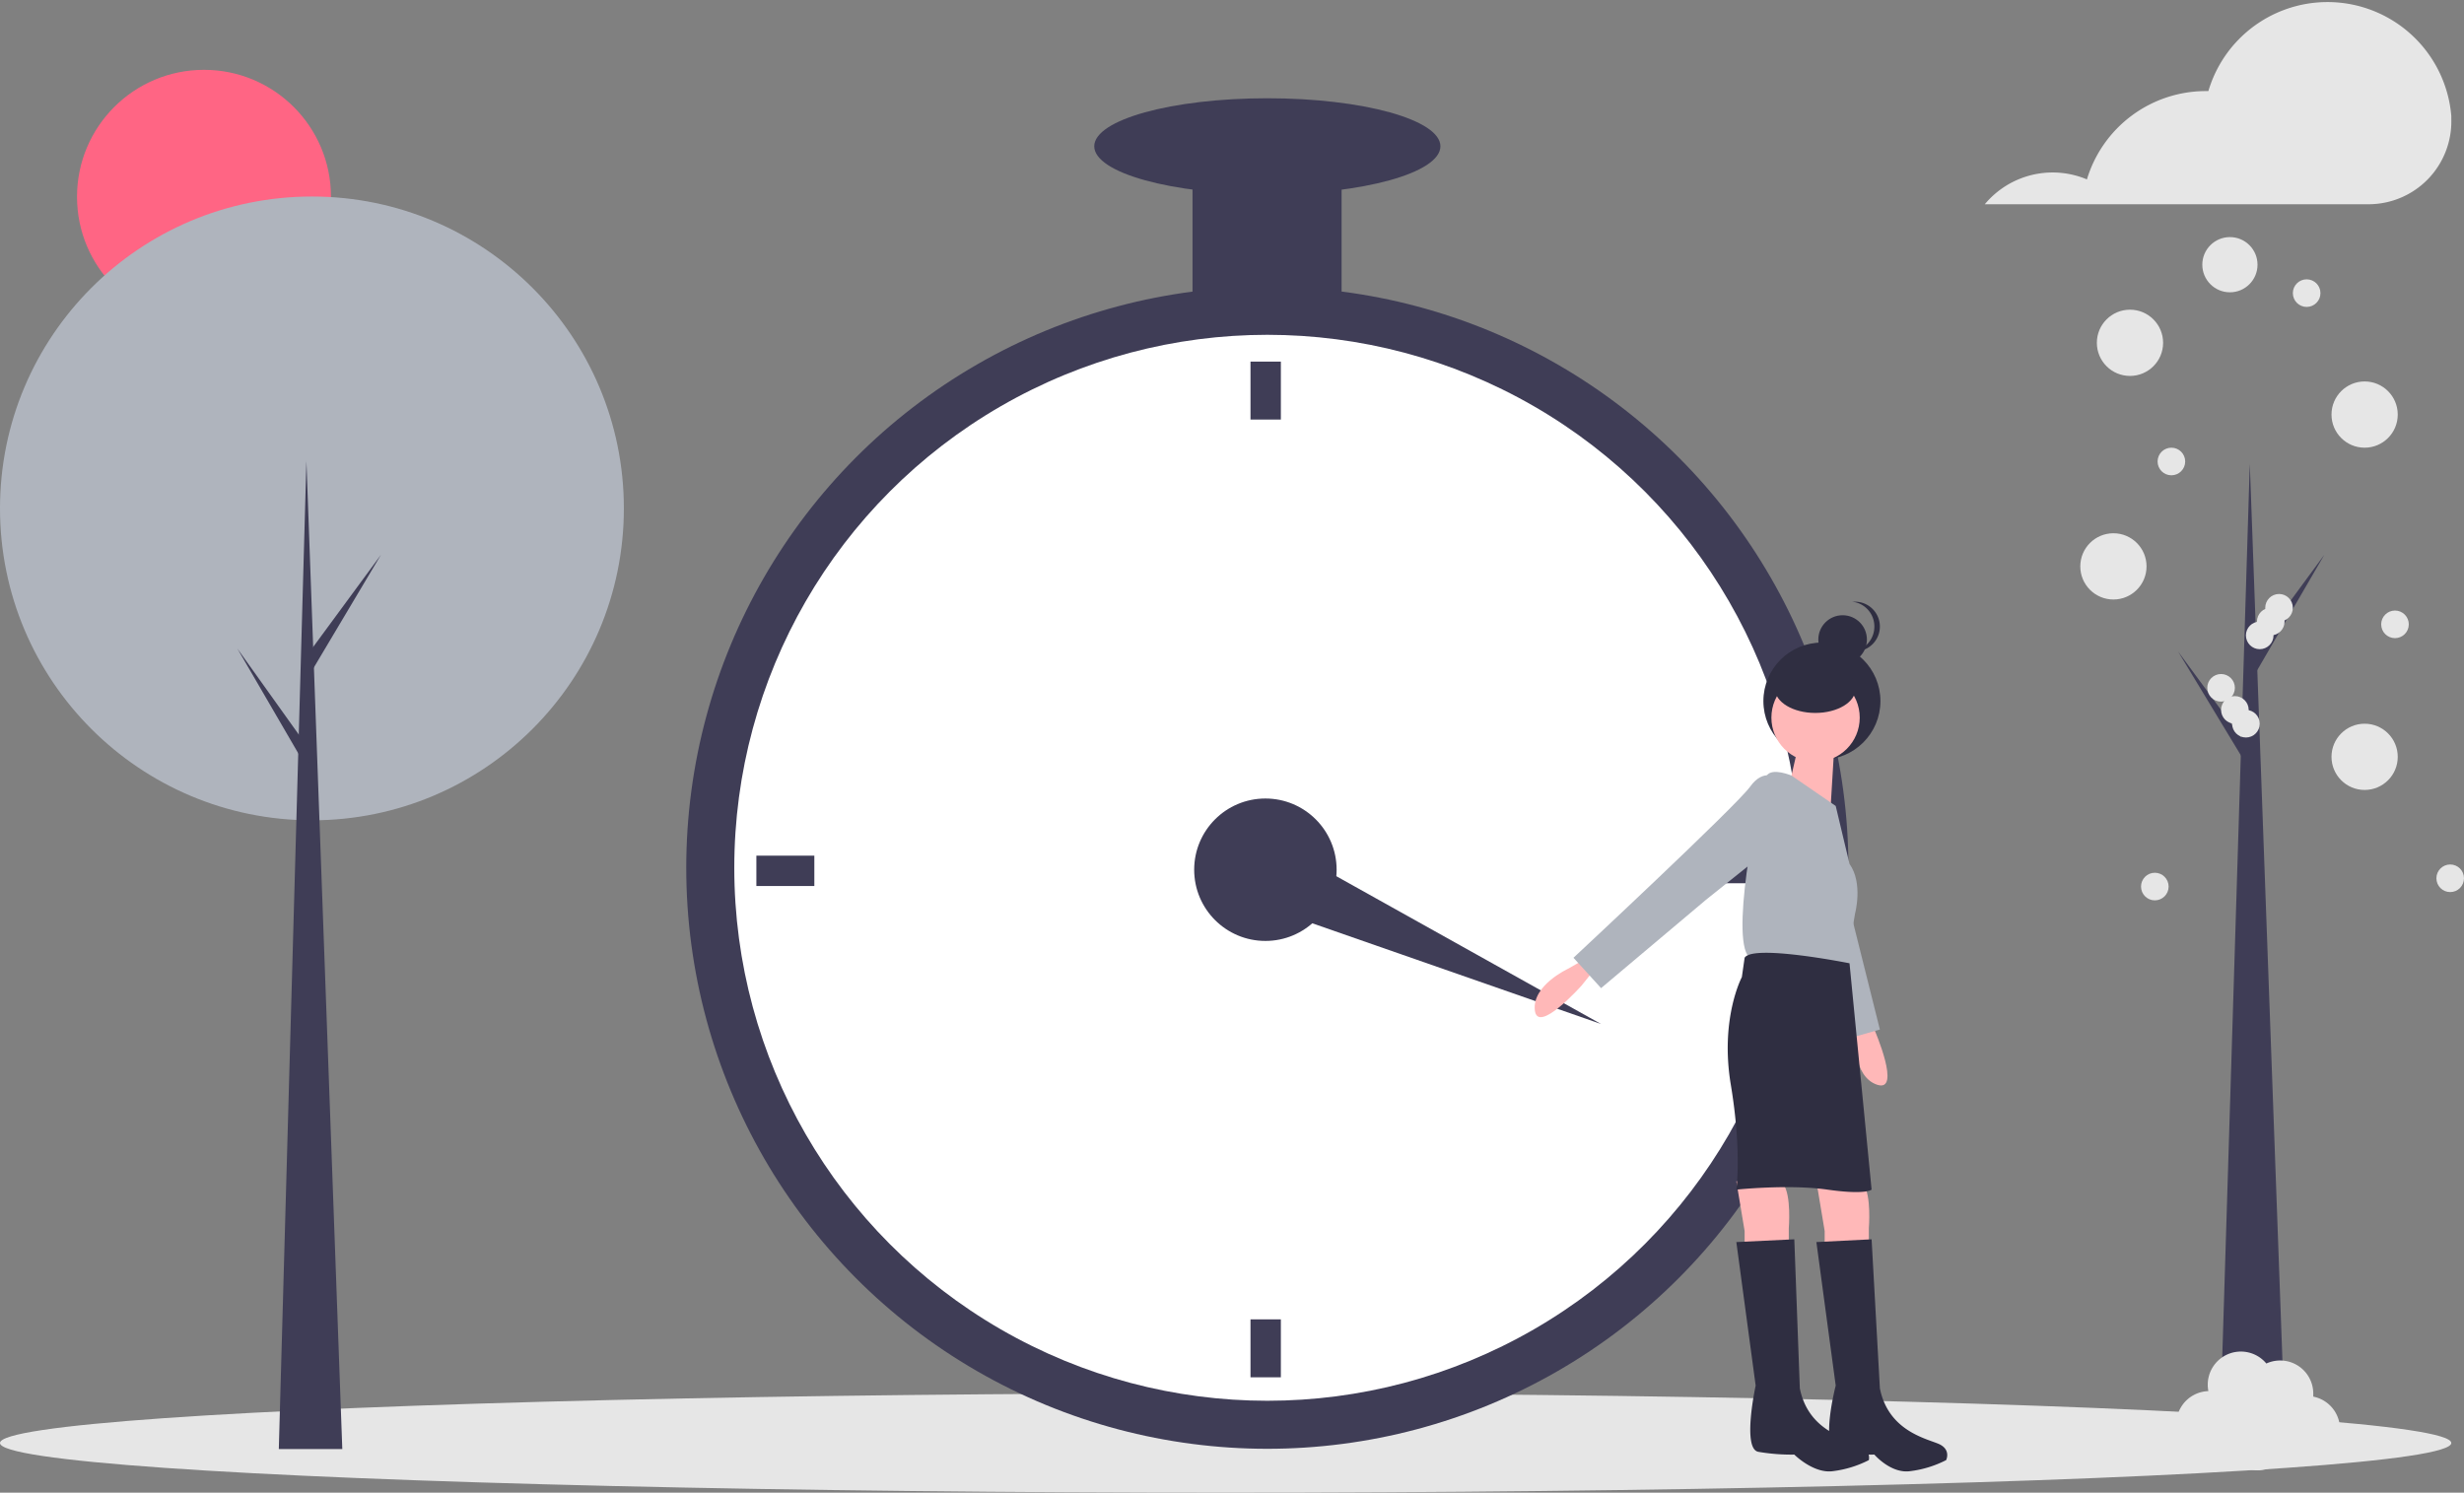 <svg xmlns="http://www.w3.org/2000/svg" data-name="Layer 1" viewBox="0 0 892.6 540.8"><rect x="0" y="0" width="892.6" height="540.8" fill="#808080" stroke="none"/><circle cx="73.9" cy="71.3" r="46" fill="#ff6584"/><ellipse cx="444" cy="522.8" fill="#e6e6e6" rx="444" ry="18"/><circle cx="113" cy="184.2" r="113" fill="#afb4bd"/><path fill="#3f3d56" d="M124 525h-23l10-358 13 358z"/><path fill="#3f3d56" d="m113 235 25-34-25 42-3-4 3-4zM111 270l-25-35 25 43 3-5-3-3zM828 525h-24l11-357 13 357z"/><path fill="#3f3d56" d="m817 235 25-34-25 43-3-5 3-4zM814 270l-25-34 26 43 2-5-3-4z"/><circle cx="459.1" cy="314.4" r="210.5" fill="#3f3d56"/><circle cx="459.1" cy="314.4" r="193.1" fill="#fff"/><circle cx="458.4" cy="315.1" r="25.8" fill="#3f3d56"/><path fill="#3f3d56" d="M453 131h11v21h-11zM453 478h11v21h-11zM295 310v11h-21v-11zM643 309v11h-21v-11zM451 326l9-22 120 67-129-45zM432 53h54v63h-54z"/><ellipse cx="459.1" cy="53" fill="#3f3d56" rx="62.7" ry="17.4"/><path fill="#ffb8b8" d="m577 352-4 5s-16 18-17 9 12-15 12-15l7-4ZM676 368l3 5s10 23 1 20-8-18-8-18l-1-8Z"/><circle cx="660" cy="254" r="21.2" fill="#2f2e41"/><path fill="#ffb8b8" d="m658 428 3 18v6h16v-7s1-12-2-16-17-1-17-1ZM629 428l3 18v6h16v-7s1-12-2-16-17-1-17-1Z"/><path fill="#afb4bd" d="M640 283s-6 3-2 10 29 84 29 84l14-4-12-48-7-31Z"/><circle cx="657.7" cy="260" r="16" fill="#ffb8b8"/><path fill="#ffb8b8" d="m665 262-2 33-15-10s5-20 4-21Z"/><path fill="#afb4bd" d="m665 292-16-11s-7-3-9 0-13 55-7 65c0 0 30 6 36 3l3-18s3-11-2-18Z"/><path fill="#afb4bd" d="M644 282s-5-4-10 3-64 62-64 62l10 11 38-32 25-20Z"/><path fill="#2f2e41" d="M670 349s-35-7-38-2l-1 7s-8 15-4 39 2 38 2 38 19-2 33 0 16 0 16 0ZM678 449l-20 1 7 52s-6 23 1 24a71 71 0 0 0 13 1s6 7 13 6a39 39 0 0 0 13-4s2-4-3-6-18-5-21-20Z"/><path fill="#2f2e41" d="m650 449-21 1 7 52s-5 23 1 24a71 71 0 0 0 13 1s7 7 14 6a39 39 0 0 0 13-4s1-4-4-6-18-5-21-20Z"/><circle cx="667.5" cy="231.7" r="8.8" fill="#2f2e41"/><path fill="#2f2e41" d="M679 227a9 9 0 0 0-8-9 9 9 0 0 1 1 0 9 9 0 0 1 0 18 9 9 0 0 1-1 0 9 9 0 0 0 8-9Z"/><ellipse cx="657.6" cy="249.5" fill="#2f2e41" rx="14.6" ry="8.8"/><path fill="#e6e6e6" d="M888 42a45 45 0 0 0-88-9h-1a45 45 0 0 0-43 32 32 32 0 0 0-37 9h139a30 30 0 0 0 30-31v-1Z"/><circle cx="771.6" cy="124.2" r="12" fill="#e6e6e6"/><circle cx="807.8" cy="95.9" r="10" fill="#e6e6e6"/><circle cx="856.6" cy="150.2" r="12" fill="#e6e6e6"/><circle cx="765.6" cy="205.2" r="12" fill="#e6e6e6"/><circle cx="856.6" cy="274.2" r="12" fill="#e6e6e6"/><path fill="#e6e6e6" d="M838 506v-1a12 12 0 0 0-17-11 12 12 0 0 0-21 10 12 12 0 1 0 7 22 12 12 0 0 0 21 1 12 12 0 1 0 10-21Z"/><circle cx="867.6" cy="226.2" r="5" fill="#e6e6e6"/><circle cx="835.6" cy="106.2" r="5" fill="#e6e6e6"/><circle cx="818.6" cy="230.2" r="5" fill="#e6e6e6"/><circle cx="822.6" cy="225.2" r="5" fill="#e6e6e6"/><circle cx="825.6" cy="220.2" r="5" fill="#e6e6e6"/><circle cx="813.6" cy="262.2" r="5" fill="#e6e6e6"/><circle cx="887.6" cy="318.2" r="5" fill="#e6e6e6"/><circle cx="780.6" cy="321.2" r="5" fill="#e6e6e6"/><circle cx="786.6" cy="167.2" r="5" fill="#e6e6e6"/><circle cx="809.6" cy="257.2" r="5" fill="#e6e6e6"/><circle cx="804.6" cy="249.2" r="5" fill="#e6e6e6"/></svg>